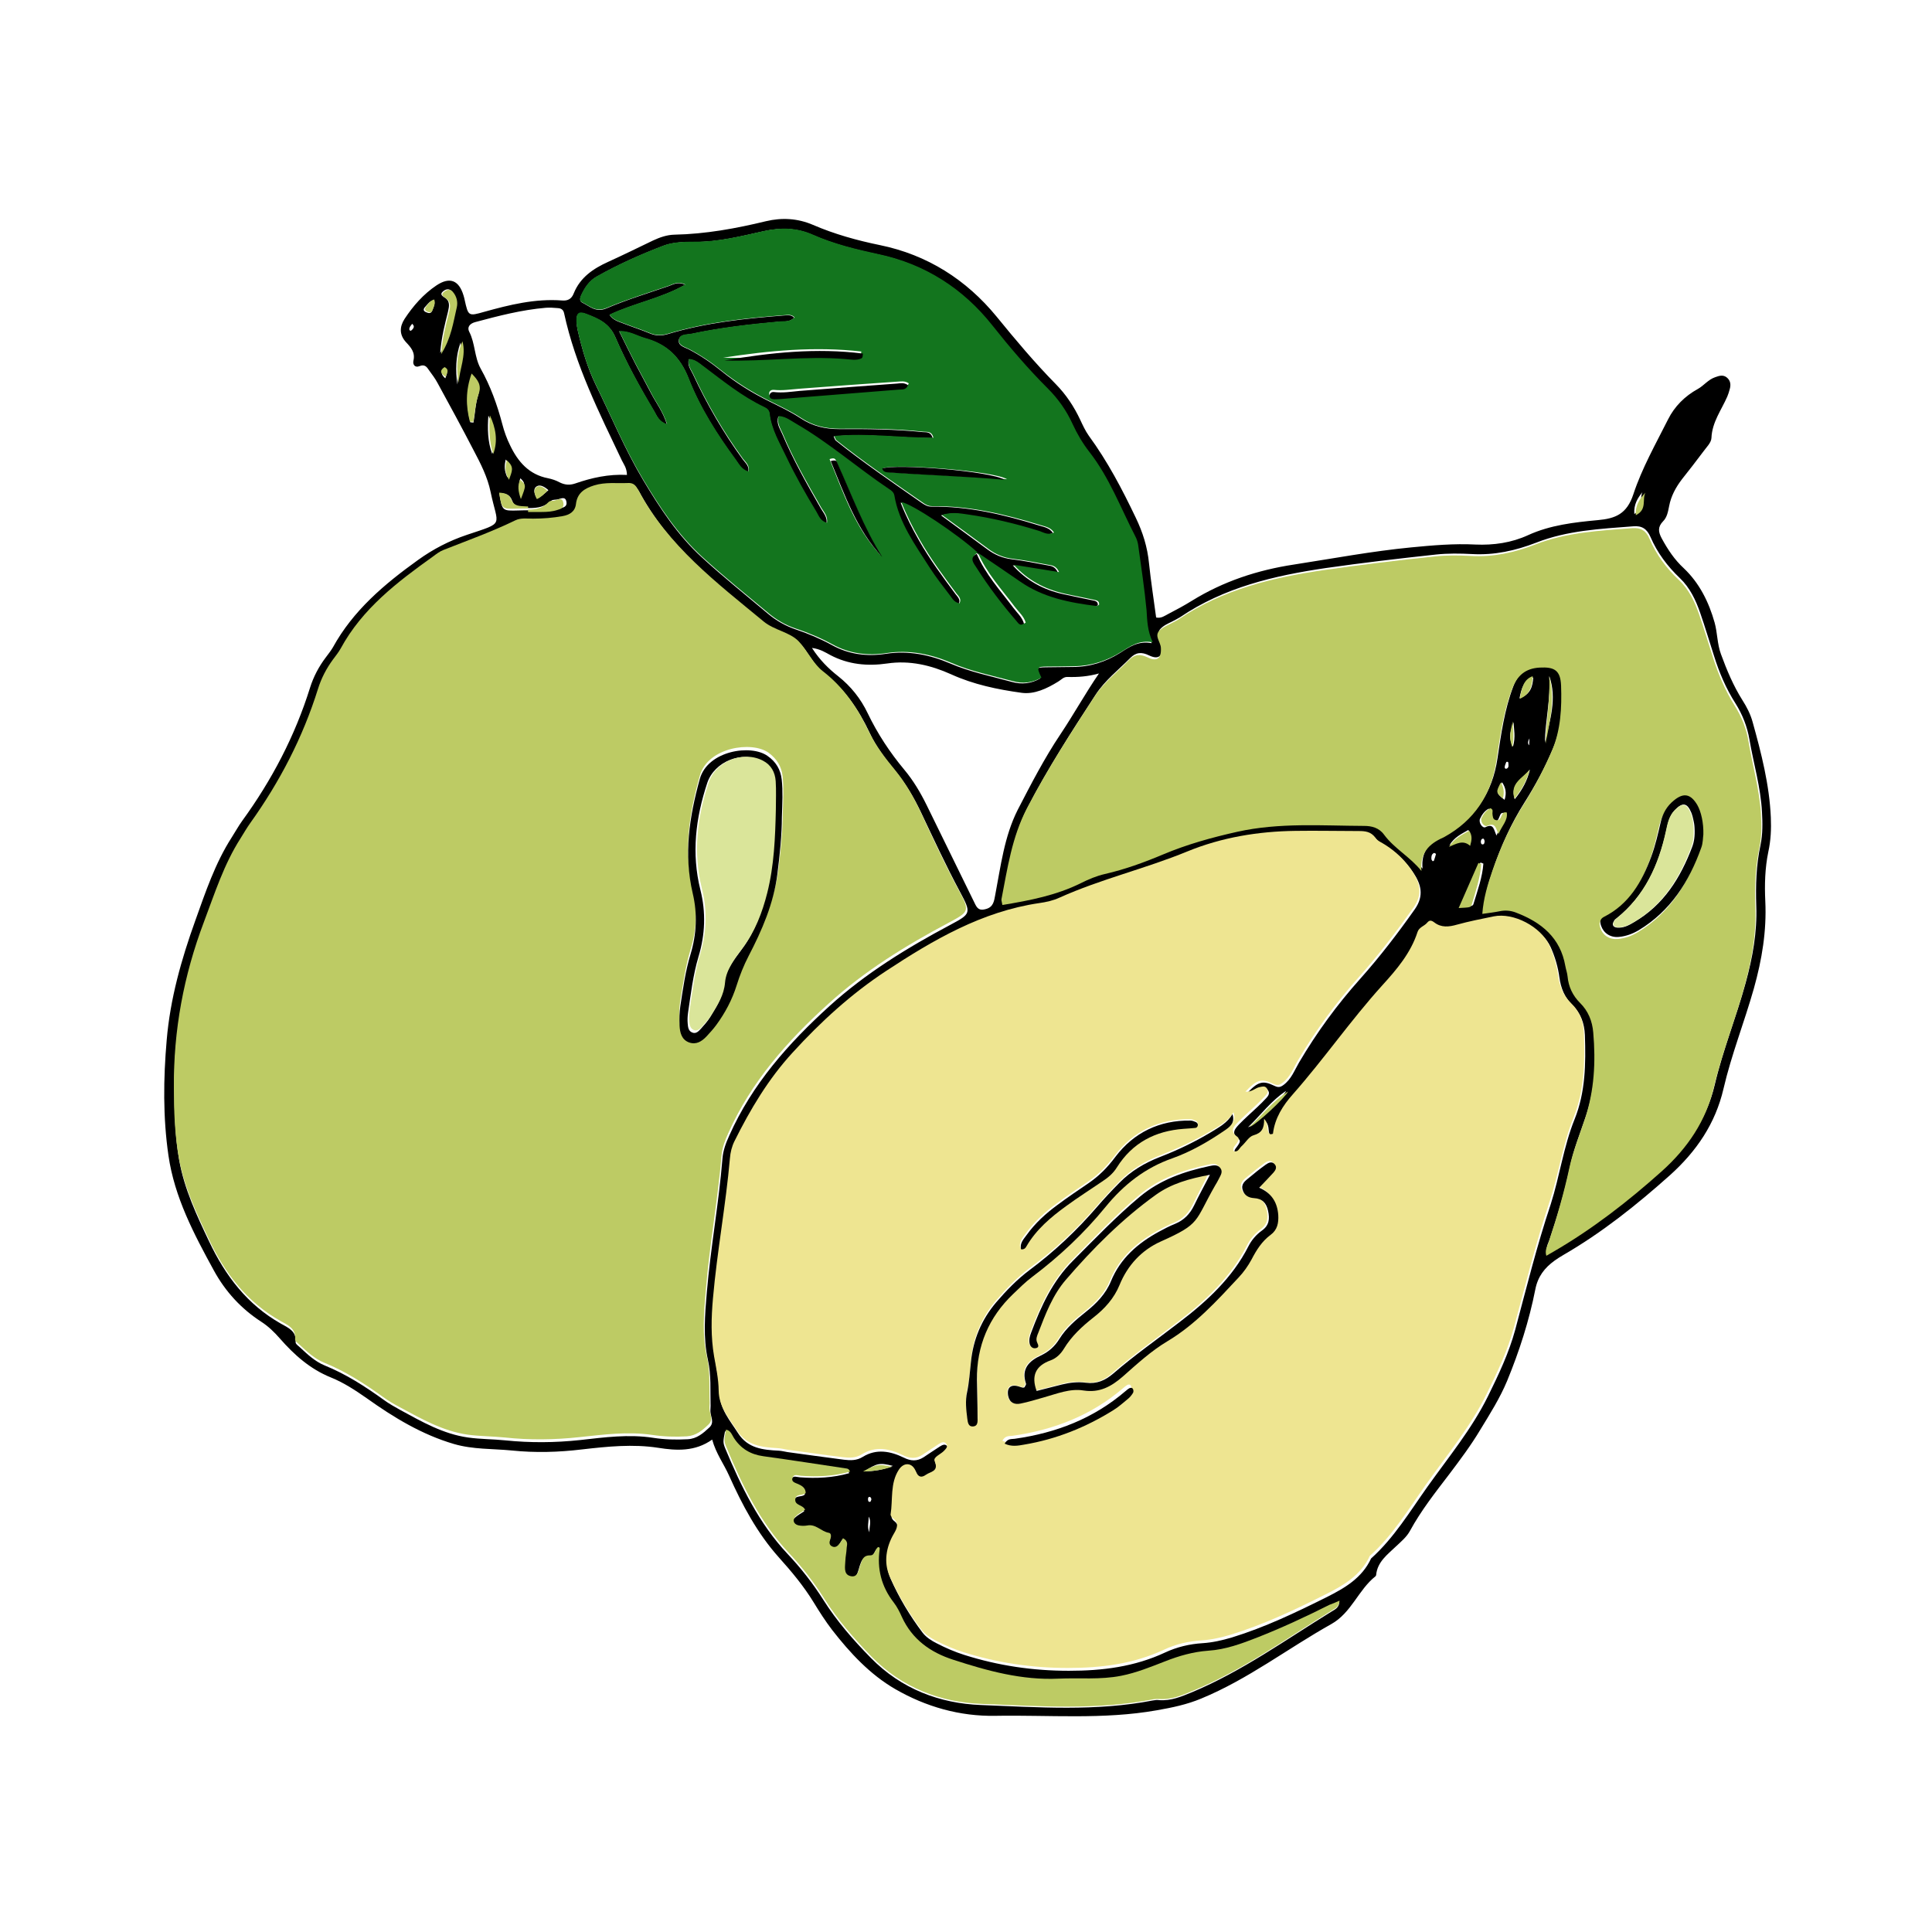 <svg width="600" height="600" viewBox="0 0 600 600" fill="none" xmlns="http://www.w3.org/2000/svg">
<path d="M549.949 253.869C550.097 257.464 549.949 261.01 549.162 264.556C548.129 269.58 547.982 274.751 548.228 279.873C548.67 289.131 547.195 297.996 544.686 306.959C541.735 317.4 537.701 327.545 535.242 338.134C532.733 348.919 526.88 357.538 518.616 364.974C508.237 374.233 497.514 382.802 485.512 389.746C484.578 390.288 483.643 390.879 482.758 391.519C479.708 393.736 477.593 396.395 476.806 400.433C474.887 410.185 471.838 419.64 468.05 428.85C465.788 434.267 462.689 439.143 459.688 444.068C456.835 448.845 453.441 453.376 450.096 457.808C445.768 463.472 441.341 469.086 437.898 475.39C436.865 477.311 435.143 478.739 433.569 480.216C430.913 482.777 427.765 484.993 427.371 489.13C427.371 489.278 427.273 489.426 427.175 489.524C421.813 493.76 419.747 500.852 413.402 504.397C399.875 511.982 387.529 521.536 373.067 527.495C368.591 529.367 364.066 530.302 359.294 531.139C342.619 534.094 325.846 532.568 309.122 532.863C298.055 533.06 287.528 530.056 277.986 524.54C270.165 520.009 263.967 513.311 258.409 506.17C256.343 503.462 254.474 500.556 252.703 497.65C249.604 492.578 245.866 488.096 241.881 483.664C235.192 476.178 230.519 467.412 226.436 458.301C224.813 454.656 222.354 451.406 221.173 447.072C215.861 450.864 210.056 450.519 204.449 449.633C196.48 448.402 188.61 449.239 180.789 450.125C173.46 451.012 166.229 451.209 158.999 450.47C152.998 449.879 146.898 450.175 140.996 448.451C131.06 445.545 122.304 440.226 113.942 434.267C110.351 431.756 106.761 429.392 102.727 427.766C96.382 425.206 91.365 420.773 86.938 415.701C85.167 413.681 83.347 411.908 81.133 410.48C74.886 406.442 70.017 401.123 66.426 394.573C60.228 383.246 54.178 371.82 52.309 358.818C50.587 346.9 50.735 334.982 51.768 323.014C52.85 310.21 56.293 298.045 60.622 285.98C63.819 277.065 66.82 268.053 71.984 260.025C73.066 258.351 74.05 256.529 75.231 254.904C84.429 242.247 91.61 228.556 96.283 213.584C97.365 210.137 99.038 206.984 101.202 204.128C101.94 203.143 102.727 202.158 103.367 201.075C109.663 189.6 119.353 181.425 129.781 173.939C134.503 170.541 139.422 167.98 144.98 166.108C156.982 162.07 154.621 163.695 152.358 152.762C151.424 148.182 149.259 143.946 147.095 139.859C143.455 132.816 139.668 125.872 135.88 118.928C135.142 117.549 134.208 116.318 133.273 115.037C132.584 114.003 131.945 113.018 130.273 113.708C128.846 114.299 128.108 113.166 128.403 111.984C128.994 109.423 127.616 107.896 126.092 106.271C124.026 104.005 124.026 101.543 125.649 99.031C128.305 94.993 131.502 91.349 135.536 88.64C139.668 85.882 142.521 87.015 143.947 91.743C144.095 92.186 144.193 92.629 144.291 93.072C145.423 98.194 145.472 98.243 150.292 96.865C158.261 94.648 166.229 92.678 174.591 93.319C176.411 93.466 177.543 92.777 178.182 91.102C180.199 86.128 184.232 83.42 188.905 81.302C193.578 79.184 198.153 76.919 202.776 74.703C204.892 73.718 207.105 72.93 209.466 72.88C219.107 72.683 228.551 70.96 237.897 68.694C242.865 67.512 247.735 67.808 252.457 69.827C259.196 72.733 266.131 74.653 273.313 76.131C287.971 79.135 300.121 86.867 309.516 98.342C315.418 105.582 321.37 112.673 327.912 119.322C331.109 122.572 333.569 126.315 335.487 130.403C336.274 132.077 337.061 133.801 338.143 135.328C343.948 143.257 348.473 151.875 352.703 160.74C354.917 165.32 356.343 169.9 356.835 174.924C357.425 180.587 358.311 186.202 359.048 191.767C360.672 192.111 361.705 191.225 362.787 190.683C365.246 189.403 367.755 188.073 370.116 186.596C379.904 180.538 390.529 177.041 401.892 175.318C413.992 173.446 426.043 171.181 438.242 169.999C444.882 169.359 451.523 168.768 458.213 169.112C463.869 169.359 469.378 168.571 474.543 166.207C481.43 163.055 488.857 162.217 496.235 161.528C501.744 161.035 505.237 159.607 507.253 153.501C509.91 145.424 514.189 137.889 518.026 130.255C520.043 126.217 523.24 123.015 527.273 120.799C529.142 119.765 530.47 117.894 532.635 117.155C533.865 116.712 535.045 116.318 536.176 117.155C537.455 118.14 537.603 119.47 537.16 120.947C536.963 121.686 536.717 122.474 536.422 123.163C534.602 127.349 531.7 131.092 531.503 136.017C531.454 137.495 529.88 138.972 528.896 140.351C526.781 143.207 524.568 146.015 522.354 148.822C520.436 151.334 518.96 154.042 518.37 157.145C518.026 158.869 517.731 160.642 516.501 161.873C514.779 163.646 514.976 165.172 516.058 167.192C517.927 170.639 520.043 173.84 522.945 176.5C527.814 181.129 530.716 187.039 532.487 193.343C533.373 196.495 533.274 199.942 534.455 203.143C536.275 208.117 538.292 212.944 541.144 217.475C542.473 219.543 543.653 221.858 544.292 224.222C546.998 233.924 549.506 243.724 549.949 253.869ZM546.752 262.389C547.441 259.04 547.391 255.593 547.195 252.146C546.801 244.512 544.588 237.174 543.309 229.688C542.62 225.65 541.144 221.907 538.98 218.459C536.029 213.83 533.914 208.856 532.29 203.636C530.864 199.203 529.536 194.722 528.011 190.338C526.634 186.349 524.814 182.508 521.715 179.553C517.829 175.859 514.681 171.673 512.566 166.748C511.484 164.286 509.959 163.202 507.204 163.449C497.022 164.237 486.742 164.729 477.101 168.521C470.608 171.033 464.066 172.461 457.13 172.067C453.441 171.87 449.654 171.821 445.965 172.215C434.553 173.446 423.19 174.776 411.828 176.401C395.694 178.765 380.15 182.409 366.427 191.717C366.033 191.964 365.59 192.161 365.197 192.407C363.574 193.343 361.655 193.934 360.426 195.263C358.852 196.889 360.819 198.711 360.918 200.533C361.114 203.783 359.835 204.965 356.835 203.537C354.523 202.404 352.802 202.552 350.982 204.374C347.342 208.068 343.161 211.269 340.258 215.751C332.88 227.078 325.551 238.405 319.304 250.422C314.68 259.287 313.254 268.989 311.434 278.543C311.336 278.937 311.582 279.429 311.729 280.316C320.337 278.888 328.552 277.361 336.127 273.52C338.488 272.338 340.947 271.303 343.505 270.712C349.752 269.284 355.704 267.117 361.557 264.655C369.034 261.503 376.707 259.336 384.626 257.612C397.711 254.707 410.893 255.741 424.027 255.79C426.289 255.79 428.65 256.332 430.175 258.499C433.372 262.882 438.291 265.393 441.784 269.777C441.243 264.261 444.145 261.355 448.473 259.434C448.621 259.385 448.768 259.287 448.867 259.237C458.213 254.066 463.476 246.137 465.05 235.549C466.181 228.014 467.214 220.479 469.919 213.288C471.444 209.201 473.953 206.935 478.478 206.689C483.053 206.443 484.971 207.526 485.119 212.254C485.365 219.1 485.02 226.044 482.315 232.397C479.855 238.257 476.855 243.872 473.412 249.289C469.329 255.741 466.181 262.685 463.722 269.924C462.295 274.061 461.065 278.346 460.672 283.074C462.787 282.778 464.46 282.581 466.132 282.237C467.854 281.892 469.526 282.04 471.149 282.68C478.97 285.684 484.873 290.461 486.447 299.277C486.643 300.36 487.037 301.394 487.135 302.478C487.431 305.728 488.709 308.388 491.021 310.702C493.53 313.214 494.809 316.366 495.104 319.863C495.891 328.924 495.448 337.838 492.546 346.555C490.825 351.727 488.759 356.75 487.627 362.118C486.004 369.899 483.741 377.484 481.233 384.969C480.839 386.151 479.954 387.383 480.544 389.106C481.429 388.564 482.118 388.22 482.758 387.826C494.907 380.783 505.876 372.263 516.353 362.906C524.42 355.666 530.077 347.294 532.536 336.853C535.045 326.117 539.226 315.873 542.128 305.236C544.293 297.356 545.719 289.525 545.424 281.35C545.227 275.046 545.375 268.693 546.752 262.389ZM507.549 159.607C510.598 157.884 509.123 154.929 510.057 152.86C508.582 154.682 507.352 156.652 507.549 159.607ZM489.005 347.59C492.399 339.168 492.497 330.303 492.202 321.439C492.054 317.893 490.972 314.741 488.365 312.18C485.906 309.816 484.725 306.861 484.282 303.512C483.84 300.262 482.905 297.11 481.577 294.155C478.921 288.343 470.411 283.911 464.263 285.142C460.475 285.93 456.638 286.62 452.9 287.703C450.342 288.442 447.981 288.688 445.817 287.014C444.833 286.275 444.292 286.275 443.554 287.161C442.718 288.245 441.144 288.491 440.603 290.018C438.488 296.568 434.061 301.69 429.634 306.615C419.845 317.449 411.533 329.515 401.892 340.448C398.793 343.945 396.284 347.836 395.694 352.711C395.694 352.81 395.153 352.859 394.907 352.908C393.333 352.022 394.71 350.003 392.939 348.082C393.038 351.234 392.054 352.564 389.693 353.204C388.266 353.598 387.234 355.469 385.955 356.602C385.217 357.242 384.872 358.621 383.446 358.129C383.102 356.996 384.036 356.454 384.479 355.666C384.872 355.026 385.463 354.287 384.577 353.647C382.167 351.874 383.643 350.446 384.922 349.067C386.643 347.294 388.512 345.669 390.332 343.945C391.316 343.009 392.349 342.025 393.284 340.99C393.923 340.301 394.464 339.464 393.726 338.528C393.136 337.838 392.349 338.134 391.562 338.232C390.185 338.479 389.25 339.808 387.135 339.661C390.628 335.918 392.103 335.425 395.743 337.198C396.973 337.789 397.563 337.691 398.596 336.952C401.055 335.13 401.99 332.421 403.466 329.909C408.926 320.651 415.222 312.032 422.403 304.004C428.503 297.159 434.061 289.919 439.373 282.384C442.374 278.1 441.292 274.554 438.881 270.959C436.717 267.708 433.913 264.999 430.569 262.882C429.536 262.242 428.208 261.749 427.568 260.764C426.191 258.745 424.322 258.597 422.256 258.597C415.763 258.548 409.221 258.449 402.679 258.548C391.119 258.696 379.757 260.567 369.083 264.95C355.999 270.318 342.226 273.52 329.339 279.331C327.371 280.217 325.207 280.71 323.092 281.005C305.236 283.616 290.086 292.48 275.477 302.133C264.705 309.225 255.211 317.893 246.456 327.496C238.881 335.77 233.323 345.127 228.404 355.026C227.568 356.701 227.125 358.572 226.977 360.394C225.698 374.923 222.993 389.303 221.714 403.881C221.173 409.988 221.025 415.947 222.058 421.955C222.649 425.501 223.436 429.047 223.485 432.593C223.583 437.715 226.731 441.162 229.191 445.053C232.24 449.83 236.913 450.273 241.832 450.519C242.767 450.569 243.652 450.815 244.587 450.963C250.44 451.751 256.244 452.588 262.098 453.326C264.065 453.573 266.082 453.622 267.951 452.44C272.181 449.83 276.559 450.667 280.691 452.686C282.855 453.77 284.774 453.868 286.791 452.588C288.463 451.504 290.135 450.322 291.857 449.239C292.693 448.697 293.628 448.254 294.267 449.288C294.759 450.027 294.07 450.716 293.529 451.307C292.496 452.391 290.037 453.277 290.578 454.558C292.004 457.808 289.201 457.808 287.873 458.793C286.643 459.68 285.512 459.729 284.725 457.71C283.642 454.952 281.036 454.804 279.461 457.217C276.707 461.453 277.641 466.476 276.904 471.105C276.854 471.45 277.248 471.992 277.592 472.287C279.658 473.814 278.92 475.439 277.887 477.163C275.477 481.3 274.739 486.077 276.559 490.214C279.166 496.124 282.56 501.787 286.495 507.008C287.627 508.485 289.25 509.519 290.922 510.357C293.677 511.785 296.53 513.016 299.481 513.952C310.057 517.301 320.78 518.877 331.946 518.877C342.374 518.877 352.31 517.645 361.803 513.213C365.492 511.489 369.427 510.554 373.461 510.307C376.56 510.11 379.56 509.421 382.561 508.534C392.841 505.382 402.482 500.753 412.074 495.976C417.632 493.169 422.994 490.066 425.797 484.008C432.93 477.606 437.799 469.48 443.259 461.797C449.801 452.588 457.032 443.871 462.098 433.627C465.394 426.929 468.591 420.231 470.559 412.992C474.051 399.941 477.298 386.841 481.577 374.036C484.381 365.27 485.561 356.11 489.005 347.59ZM479.757 230.673C481.282 223.828 483.643 217.031 481.134 209.939C481.626 216.933 479.905 223.729 479.757 230.673ZM471.887 216.884C475.379 215.603 475.97 213.19 476.166 210.383C473.166 211.318 472.526 213.732 471.887 216.884ZM474.887 231.461C474.937 230.87 474.937 230.279 474.986 229.294C474.543 230.23 474.346 230.87 474.887 231.461ZM470.411 248.206C472.772 245.3 474.346 242.345 475.133 238.996C473.166 241.705 468.837 243.182 470.411 248.206ZM469.87 231.904C470.756 228.752 470.116 226.487 470.067 224.271C469.526 226.389 468.099 228.506 469.87 231.904ZM468.099 238.602C468.641 238.208 468.444 237.568 468.444 237.026C468.444 236.632 468.247 236.484 467.804 236.632C467.657 237.075 467.362 237.568 467.312 238.11C467.214 238.701 467.657 238.898 468.099 238.602ZM467.263 248.403C467.952 246.187 467.558 244.512 466.476 242.936C464.558 246.236 464.558 246.236 467.263 248.403ZM464.755 259.484C465.788 256.824 467.657 255.051 467.263 252.49C466.083 252.244 465.984 252.934 465.738 253.475C465.345 254.313 465.148 255.396 463.869 255.002C463.033 254.707 463.033 253.82 462.935 253.081C462.836 252.441 463.328 251.555 462.295 251.161C461.016 251.85 460.229 253.032 459.639 254.263C459.098 255.445 460.426 257.366 461.361 256.873C463.918 255.593 463.918 257.76 464.755 259.484ZM460.475 262.242C461.016 262.192 461.016 261.651 461.065 261.207C460.967 260.961 460.869 260.469 460.721 260.469C460.18 260.37 459.934 260.813 459.885 261.306C459.885 261.7 459.934 262.242 460.475 262.242ZM460.672 268.201C460.377 268.102 460.082 267.954 459.787 267.856C457.77 272.288 455.704 276.77 453.49 281.596C457.18 281.399 457.425 281.498 457.671 280.513C458.901 276.425 460.377 272.436 460.672 268.201ZM456.294 262.192C456.786 260.518 456.983 259.188 455.999 257.76C453.835 258.991 451.621 260.025 450.146 262.488C452.212 261.651 454.179 260.321 456.294 262.192ZM445.325 267.265C445.571 266.576 445.768 265.886 445.965 265.196C445.965 265.147 445.473 264.852 445.325 264.901C444.538 265.295 444.489 266.034 444.538 266.773C444.538 267.019 444.784 267.265 444.932 267.462C445.079 267.413 445.276 267.363 445.325 267.265ZM413.648 500.408C414.582 499.817 415.861 499.325 415.96 497.404C414.779 497.946 413.844 498.34 412.91 498.783C405.581 502.477 398.104 505.924 390.431 508.928C385.512 510.849 380.495 512.671 375.232 513.016C370.509 513.311 366.082 514.592 361.754 516.316C357.278 518.089 352.851 519.861 348.079 520.797C341.587 522.078 335.094 521.388 328.601 521.684C317.238 522.225 306.466 519.271 295.841 515.823C288.807 513.558 283.052 509.519 279.855 502.526C279.166 500.999 278.379 499.423 277.346 498.094C273.51 493.169 272.083 487.653 272.968 481.497C273.018 481.103 272.87 480.906 272.427 480.906C271.493 481.645 271.444 483.516 270.017 483.467C267.902 483.418 267.558 484.747 267.017 486.225C266.426 487.899 266.279 490.559 263.77 489.869C261.557 489.278 262.196 486.816 262.295 484.993C262.344 483.762 262.639 482.531 262.688 481.3C262.688 480.364 263.426 479.182 261.557 478.148C261.212 478.69 260.819 479.428 260.327 480.019C259.835 480.61 259.147 481.103 258.31 480.758C257.179 480.315 257.228 479.33 257.622 478.443C257.966 477.606 257.917 476.621 257.13 476.473C254.769 476.079 253.146 473.666 250.44 474.208C249.555 474.405 248.571 474.356 247.686 474.159C246.161 473.814 245.718 472.435 246.8 471.401C247.686 470.564 248.768 470.022 249.752 469.332C249.112 467.756 246.554 468.052 246.702 466.131C246.8 464.21 249.063 465.097 249.948 464.112C249.899 462.585 248.866 461.994 247.686 461.403C246.8 460.96 245.325 460.763 245.915 459.236C246.357 458.153 247.489 458.744 248.423 458.793C253.588 459.187 258.704 458.941 263.721 457.513C263.426 456.626 262.983 456.577 262.541 456.528C253.933 455.247 245.374 453.917 236.766 452.736C232.831 452.194 229.781 450.421 227.617 447.072C226.977 446.087 226.633 444.757 225.157 444.511C224.567 447.614 224.469 447.958 225.256 449.879C230.174 461.65 235.733 473.174 244.587 482.58C248.768 487.013 252.457 491.741 255.703 496.862C259.884 503.462 264.902 509.224 270.411 514.838C279.953 524.589 291.906 529.022 304.695 529.514C322.452 530.204 340.357 531.533 358.065 528.086C358.655 527.988 359.294 527.889 359.934 527.988C363.623 528.283 366.869 526.904 370.214 525.525C385.758 519.024 399.383 509.175 413.648 500.408ZM387.578 350.101C389.545 349.51 398.645 340.596 399.432 338.774C394.809 341.778 391.513 346.309 387.578 350.101ZM347.784 202.798C350.785 200.878 353.49 198.957 357.671 199.745C355.999 196.199 355.95 192.949 355.654 189.698C355.015 182.902 353.982 176.155 353.047 169.359C352.949 168.472 352.605 167.536 352.162 166.699C347.637 157.884 344.144 148.477 337.996 140.548C335.881 137.839 334.159 134.884 332.733 131.782C330.863 127.645 328.256 123.951 325.059 120.75C318.911 114.594 313.303 107.995 307.892 101.149C298.891 89.723 287.036 82.09 272.723 79.036C265.738 77.559 258.851 75.835 252.26 72.93C247.391 70.763 242.422 70.664 237.258 71.797C230.175 73.373 223.091 75.195 215.713 75.146C212.467 75.146 209.023 75.195 206.072 76.328C198.989 79.036 192.004 82.139 185.413 85.882C183.003 87.212 181.576 89.428 180.445 91.89C180.101 92.678 180.002 93.565 180.789 93.959C183.15 95.091 185.069 97.209 188.413 95.732C194.66 93.072 201.252 91.053 207.695 88.837C209.122 88.344 210.45 87.359 212.811 88.443C205.187 92.777 196.923 94.156 189.299 97.8C190.529 99.524 192.103 99.869 193.48 100.41C196.234 101.494 199.038 102.38 201.744 103.513C203.711 104.35 205.433 104.35 207.548 103.71C219.353 100.164 231.552 98.884 243.8 97.948C244.784 97.899 245.816 97.751 246.653 98.687C245.128 100.164 243.455 99.77 241.98 99.918C232.88 100.755 223.78 101.789 214.779 103.71C213.352 104.006 211.237 103.759 210.843 105.483C210.45 107.354 212.516 107.798 213.893 108.487C217.484 110.359 220.829 112.624 223.977 115.185C228.601 118.928 233.569 122.031 238.881 124.641C242.226 126.315 245.62 127.891 248.719 129.96C252.408 132.373 256.244 133.259 260.573 133.259C269.279 133.21 277.986 133.308 286.594 134.195C287.627 134.293 289.053 133.949 289.643 136.066C279.265 136.066 269.181 134.54 258.901 135.525C259.245 136.263 259.294 136.608 259.54 136.805C268.148 143.7 277.297 149.905 286.299 156.209C287.184 156.8 288.069 157.342 289.25 157.342C300.711 157.194 311.729 159.804 322.551 163.153C324.075 163.646 325.895 163.843 326.978 165.517C325.158 166.502 323.731 165.468 322.354 165.025C315.074 162.759 307.696 161.036 300.17 159.903C297.809 159.558 295.399 159.164 292.25 160.05C297.415 163.843 302.039 167.192 306.614 170.59C308.925 172.313 311.385 173.348 314.238 173.692C317.927 174.136 321.567 174.874 325.256 175.564C326.338 175.761 327.666 175.81 328.552 177.829C323.485 176.992 319.009 176.303 314.533 175.564C318.861 180.39 324.075 183.148 330.027 184.478C333.077 185.167 336.127 185.758 339.127 186.399C339.963 186.596 341.046 186.645 340.947 187.975C340.652 188.122 340.357 188.368 340.111 188.368C331.749 187.334 323.584 185.758 316.451 180.735C312.123 177.731 307.745 174.776 303.416 171.821H303.367C296.973 166.01 282.954 156.652 279.707 156.111C281.331 160.297 283.298 164.138 285.462 167.93C288.758 173.742 292.742 179.11 296.727 184.478C297.366 185.364 298.448 186.202 297.71 187.581C296.087 187.285 295.497 186.103 294.759 185.118C292.644 182.262 290.381 179.454 288.463 176.45C283.987 169.408 278.97 162.611 277.543 154.042C277.395 153.008 276.559 152.515 275.772 151.974C266.082 145.473 257.327 137.692 247.243 131.831C245.521 130.846 243.996 129.467 241.734 129.369C240.996 131.486 242.226 133.111 242.914 134.737C246.308 142.764 250.588 150.349 254.916 157.884C255.703 159.263 256.982 160.543 256.687 162.562C254.67 162.02 254.178 160.395 253.441 159.164C250.096 153.55 246.849 147.886 244.046 141.976C242.029 137.642 239.471 133.456 238.93 128.581C238.832 127.448 238.094 126.955 237.258 126.561C230.322 123.262 224.419 118.435 218.369 113.855C217.09 112.87 215.811 111.688 213.893 111.639C213.45 113.56 214.533 114.791 215.172 116.17C219.501 125.478 224.616 134.343 230.666 142.666C231.453 143.749 232.831 144.783 232.339 146.606C230.224 145.965 229.486 144.291 228.502 142.961C222.698 135.032 217.385 126.709 213.844 117.598C211.237 110.851 207.007 106.911 200.268 105.089C197.809 104.4 195.595 102.873 192.299 102.922C194.119 106.616 195.693 109.817 197.317 112.969C198.891 116.022 200.563 118.977 202.137 122.031C203.711 125.084 205.925 127.842 207.154 131.93C204.498 130.945 204.006 129.221 203.17 127.793C198.694 120.307 194.513 112.673 191.07 104.695C189.2 100.361 185.757 98.982 182.068 97.554C179.806 96.668 178.969 97.406 179.068 99.967C179.117 100.903 179.264 101.839 179.461 102.725C180.789 108.487 182.413 114.151 185.02 119.519C189.889 129.418 194.07 139.563 199.727 149.068C204.941 157.785 210.401 166.157 217.927 173.052C224.567 179.159 231.601 184.773 238.487 190.585C240.996 192.702 243.849 194.328 246.948 195.411C250.932 196.741 254.769 198.366 258.458 200.385C263.721 203.291 269.378 203.931 275.133 203.045C282.167 201.961 288.906 203.389 295.103 206.049C301.301 208.708 307.794 209.989 314.189 211.762C317.386 212.648 320.288 212.303 323.092 210.678C321.567 207.428 321.665 207.28 324.813 207.231C327.617 207.182 330.421 207.182 333.175 207.132C338.537 207.132 343.456 205.507 347.784 202.798ZM329.339 228.014C333.421 221.907 337.012 215.406 341.291 209.152C337.947 210.087 334.749 210.333 331.503 210.235C330.273 210.186 329.585 211.121 328.65 211.663C325.158 213.83 321.223 215.702 317.287 215.16C309.811 214.126 302.383 212.599 295.349 209.398C289.102 206.591 282.511 205.015 275.526 206.049C269.427 206.935 263.475 206.394 257.868 203.439C256.294 202.601 254.769 201.567 252.162 201.222C254.572 204.965 257.277 207.625 260.278 209.989C264.262 213.141 267.312 216.982 269.476 221.513C272.526 227.866 276.362 233.677 280.839 239.045C283.642 242.394 285.856 246.137 287.774 250.028C292.792 260.37 297.907 270.614 302.924 280.956C303.761 282.63 304.744 282.729 306.269 282.286C308.532 281.646 308.729 279.774 309.073 277.952C310.795 268.989 311.877 259.779 316.058 251.505C320.19 243.527 324.321 235.499 329.339 228.014ZM295.054 287.26C301.596 283.763 301.695 283.615 298.104 276.918C293.775 268.841 289.939 260.518 286.003 252.244C283.839 247.713 281.38 243.478 278.183 239.587C275.133 235.844 272.132 232.003 270.116 227.669C266.672 220.38 262.344 213.978 255.851 209.004C252.654 206.541 251.03 202.454 248.325 199.696C245.571 196.839 240.799 196.298 237.504 193.589C222.895 181.523 207.745 169.999 198.546 152.762C198.399 152.466 198.202 152.22 198.054 151.974C197.464 150.94 196.579 150.447 195.398 150.496C191.857 150.644 188.266 150.152 184.774 151.235C181.724 152.171 179.51 153.599 179.117 157.046C178.822 159.41 177.198 160.395 174.985 160.789C171.935 161.331 168.836 161.626 165.738 161.577C163.868 161.577 161.95 161.233 160.228 162.119C152.998 165.665 145.374 168.374 137.897 171.329C136.766 171.772 135.782 172.609 134.749 173.298C123.583 181.277 112.712 189.551 105.973 201.961C105.334 203.192 104.399 204.276 103.563 205.409C101.497 208.167 99.923 211.22 98.94 214.47C94.218 229.59 87.036 243.429 77.838 256.283C76.755 257.809 75.87 259.434 74.837 261.01C69.623 269.038 66.819 278.1 63.475 286.964C57.178 303.611 53.981 320.7 54.129 338.479C54.178 345.767 54.375 353.056 55.654 360.296C57.228 369.259 61.064 377.385 64.95 385.56C70.017 396.247 76.805 405.161 87.233 411.071C89.397 412.302 92.152 413.337 91.807 416.833C91.758 417.375 92.693 418.015 93.283 418.557C95.546 420.675 97.907 422.842 100.76 424.023C107.449 426.732 113.401 430.574 119.205 434.76C120.828 435.942 122.599 436.927 124.37 437.912C131.06 441.556 137.651 445.348 145.374 446.432C149.21 446.973 153.096 446.924 156.933 447.318C164.655 448.106 172.329 448.057 180.15 447.22C187.676 446.382 195.251 445.348 202.875 446.53C206.416 447.072 209.958 447.17 213.549 446.973C216.451 446.826 218.369 445.102 220.337 443.28C221.911 441.753 220.73 440.079 220.632 438.453C220.583 437.862 220.681 437.222 220.681 436.582C220.534 431.805 220.927 427.028 219.845 422.3C218.32 415.405 218.91 408.412 219.501 401.418C220.681 387.481 223.239 373.691 224.37 359.754C224.567 357.242 225.452 354.928 226.485 352.662C233.568 336.706 244.882 323.999 257.622 312.426C268.886 302.232 281.724 294.352 295.054 287.26ZM277.297 455.247C273.165 454.213 272.378 454.361 268.394 456.971C271.395 456.872 274.149 456.528 277.297 455.247ZM270.263 466.377C270.46 466.328 270.509 465.885 270.608 465.688C270.608 465.146 270.312 464.801 269.82 464.9C269.673 464.949 269.525 465.392 269.575 465.639C269.575 466.033 269.673 466.574 270.263 466.377ZM270.017 475.882C269.87 474.257 270.755 472.632 269.771 471.007C269.82 472.632 269.181 474.257 270.017 475.882ZM194.71 147.492C194.66 145.276 193.677 144.143 193.086 142.912C186.052 128.088 178.674 113.461 175.182 97.258C174.936 96.126 174.198 95.732 173.214 95.683C171.985 95.584 170.706 95.486 169.476 95.584C161.999 96.224 154.818 98.096 147.636 100.016C145.915 100.46 144.98 101.592 145.718 103.021C147.587 106.616 147.292 110.851 149.259 114.446C152.309 119.864 154.424 125.724 155.998 131.732C156.589 133.998 157.376 136.214 158.408 138.283C160.819 143.355 164.262 147.394 170.214 148.526C171.394 148.773 172.624 149.167 173.706 149.758C175.329 150.595 176.903 150.743 178.625 150.152C183.741 148.379 189.004 147.197 194.71 147.492ZM173.952 157.884C175.034 157.588 176.166 157.342 175.92 155.864C175.624 154.19 174.493 154.732 173.411 155.027C172.673 155.273 171.64 155.076 171.197 155.52C169.181 157.391 167.016 157.785 164.508 157.785C164.114 157.785 163.721 157.785 163.278 157.736C161.065 157.637 159.737 157.391 158.999 155.372C158.359 153.648 157.031 153.205 155.064 153.156C155.949 158.721 155.949 158.672 161.065 158.524C162.245 158.475 163.377 158.475 164.557 158.475C166.033 158.475 167.508 158.475 168.984 158.475C170.656 158.475 172.329 158.376 173.952 157.884ZM166.721 154.781C168.049 154.288 169.033 153.353 170.312 152.22C169.23 151.235 167.803 150.398 166.771 150.989C165.442 151.728 165.885 153.303 166.721 154.781ZM161.802 154.141C163.131 150.053 163.131 150.053 161.606 148.526C161.015 150.201 161.163 151.826 161.802 154.141ZM157.572 148.28C158.31 145.965 159.097 144.636 157.031 142.715C156.638 144.685 156.539 146.064 157.572 148.28ZM152.85 140.942C154.67 136.756 153.736 132.865 151.67 129.073C151.375 133.062 151.424 137.101 152.85 140.942ZM148.522 122.671C149.358 120.011 148.374 118.485 146.554 116.416C144.882 121.637 144.931 126.364 146.062 131.142C146.406 131.191 146.751 131.191 147.046 131.24C147.538 128.384 147.636 125.429 148.522 122.671ZM142.029 119.42C142.275 115.086 144.045 110.851 143.012 106.419C141.488 110.654 141.438 115.037 142.029 119.42ZM141.537 95.239C141.93 93.565 141.488 91.841 140.307 90.462C139.422 89.428 138.29 89.822 137.454 90.61C136.569 91.447 137.405 91.939 137.995 92.334C139.864 93.466 139.52 95.091 139.127 96.815C138.192 100.657 137.11 104.498 136.716 109.62C139.914 104.597 140.455 99.819 141.537 95.239ZM138.29 117.5C138.782 116.17 139.323 115.136 138.044 114.249C136.962 115.234 136.766 116.17 138.29 117.5ZM134.208 96.52C134.552 95.535 135.241 94.599 134.798 93.171C133.421 93.466 132.83 94.451 132.142 95.19C131.552 95.781 131.207 96.52 132.339 96.963C133.027 97.258 133.814 97.505 134.208 96.52ZM128.354 101.937C128.6 101.543 128.6 101.1 128.01 100.558C127.764 100.903 127.469 101.198 127.272 101.592C127.075 101.986 126.977 102.528 127.469 102.725C127.666 102.774 128.157 102.282 128.354 101.937Z" fill="black"/>
<path d="M546.872 252.797C547.069 256.249 547.118 259.701 546.429 263.055C545.1 269.367 544.903 275.729 545.149 282.092C545.445 290.278 544.017 298.071 541.851 306.011C538.947 316.664 534.764 326.922 532.253 337.673C529.792 348.129 524.132 356.513 516.06 363.763C505.576 373.133 494.6 381.665 482.442 388.718C481.803 389.112 481.113 389.458 480.228 390C479.686 388.274 480.523 387.041 480.917 385.857C483.427 378.312 485.642 370.717 487.315 362.974C488.447 357.647 490.515 352.567 492.237 347.389C495.141 338.66 495.584 329.733 494.797 320.659C494.501 317.108 493.222 313.951 490.711 311.485C488.398 309.167 487.118 306.455 486.823 303.249C486.725 302.164 486.331 301.128 486.134 300.043C484.608 291.215 478.702 286.432 470.826 283.423C469.202 282.782 467.529 282.634 465.806 282.979C464.132 283.325 462.459 283.522 460.343 283.818C460.687 279.083 461.967 274.792 463.394 270.65C465.855 263.449 469.005 256.446 473.091 249.985C476.487 244.56 479.489 238.938 481.999 233.069C484.707 226.707 485.051 219.753 484.805 212.898C484.608 208.164 482.738 207.078 478.16 207.325C473.681 207.572 471.171 209.84 469.596 213.934C466.889 221.134 465.855 228.68 464.723 236.226C463.148 246.78 457.882 254.769 448.53 259.948C448.382 259.997 448.283 260.096 448.136 260.145C443.804 262.068 440.9 264.929 441.442 270.502C437.947 266.112 433.025 263.548 429.826 259.208C428.251 257.038 425.937 256.495 423.673 256.495C410.531 256.446 397.34 255.41 384.248 258.32C376.323 260.096 368.645 262.216 361.163 265.373C355.306 267.839 349.35 270.009 343.099 271.439C340.54 272.031 338.079 273.066 335.716 274.25C328.087 278.047 319.917 279.626 311.303 281.056C311.155 280.168 310.958 279.675 311.008 279.28C312.878 269.663 314.256 259.997 318.883 251.12C325.134 239.086 332.468 227.743 339.851 216.4C342.755 211.961 346.939 208.755 350.581 205.007C352.353 203.182 354.076 203.034 356.438 204.169C359.391 205.599 360.72 204.415 360.523 201.16C360.425 199.385 358.456 197.511 360.031 195.883C361.262 194.601 363.181 193.96 364.806 193.023C365.199 192.776 365.642 192.628 366.036 192.332C379.769 183.011 395.322 179.312 411.467 176.994C422.837 175.367 434.206 173.986 445.626 172.802C449.317 172.408 453.107 172.457 456.799 172.654C463.739 173.049 470.285 171.619 476.782 169.103C486.429 165.306 496.716 164.813 506.905 164.024C509.661 163.826 511.236 164.862 512.27 167.328C514.387 172.26 517.487 176.452 521.425 180.151C524.526 183.06 526.347 186.907 527.725 190.951C529.251 195.39 530.58 199.829 532.007 204.267C533.681 209.495 535.797 214.476 538.701 219.112C540.867 222.564 542.393 226.313 543.033 230.357C544.263 237.754 546.429 245.103 546.872 252.797ZM528.513 260.046C528.611 256.446 527.873 252.994 526.642 250.922C524.674 247.519 522.508 247.076 519.456 249.492C517.34 251.218 516.06 253.438 515.371 256.101C514.485 259.75 513.697 263.4 512.418 266.902C509.612 274.645 505.625 281.549 497.848 285.445C496.569 286.086 496.618 287.073 497.012 288.207C497.799 290.525 499.866 291.857 502.475 291.61C504.641 291.413 506.708 290.673 508.579 289.539C518.423 283.67 524.083 274.595 527.824 264.09C528.414 262.66 528.365 261.033 528.513 260.046Z" fill="#BDCB64"/>
<path d="M527.104 249.976C528.296 252.063 529.091 255.542 528.992 259.169C528.843 260.163 528.892 261.803 528.346 263.244C524.57 273.828 518.808 282.922 508.922 288.884C506.985 290.027 504.948 290.773 502.762 290.971C500.129 291.22 498.043 289.829 497.248 287.543C496.851 286.4 496.801 285.456 498.093 284.76C505.892 280.834 509.916 273.878 512.797 266.076C514.089 262.548 514.933 258.871 515.778 255.194C516.423 252.511 517.715 250.275 519.901 248.535C522.881 246.101 525.067 246.548 527.104 249.976ZM525.514 263.045C526.11 261.455 526.408 259.716 526.259 257.082C526.259 257.033 526.21 256.039 526.011 255.144C525.812 254.2 525.614 253.306 525.266 252.411C523.974 249.281 522.534 249.082 520.149 251.566C518.41 253.405 517.963 255.691 517.467 257.977C515.132 268.66 510.81 278.201 502.017 285.207C501.769 285.406 501.471 285.605 501.322 285.853C501.123 286.251 500.825 286.698 500.874 287.096C500.974 287.791 501.62 288.04 502.265 288.089C504.252 288.238 505.892 287.344 507.531 286.35C516.721 280.984 521.888 272.586 525.514 263.045Z" fill="black"/>
<path d="M525.979 257.124C526.077 259.742 525.832 261.421 525.244 263.051C521.67 272.534 516.528 280.93 507.567 286.264C505.951 287.202 504.335 288.091 502.377 287.992C501.74 287.943 501.103 287.696 501.005 287.005C500.956 286.61 501.25 286.165 501.446 285.77C501.593 285.523 501.887 285.325 502.132 285.128C510.75 278.164 515.059 268.681 517.361 258.062C517.85 255.79 518.291 253.469 520.005 251.691C522.355 249.222 523.824 249.419 525.049 252.531C525.391 253.42 525.636 254.309 525.783 255.247C525.881 256.087 525.93 257.075 525.979 257.124Z" fill="#DAE59A"/>
<path d="M511 153C509.891 155.146 511.642 158.212 508.025 160C507.791 156.934 509.25 154.891 511 153Z" fill="#BDCB64"/>
<path d="M491.893 320.886C492.188 329.788 492.09 338.591 488.697 347.001C485.255 355.558 484.075 364.705 481.174 373.361C476.897 386.197 473.701 399.279 470.161 412.263C468.194 419.492 464.998 426.181 461.704 432.869C456.64 443.148 449.412 451.803 442.873 461C437.415 468.672 432.547 476.836 425.418 483.18C422.615 489.23 417.305 492.328 411.7 495.131C402.112 499.951 392.475 504.525 382.199 507.672C379.249 508.557 376.25 509.246 373.103 509.443C369.072 509.688 365.089 510.623 361.451 512.344C351.961 516.77 342.029 518 331.606 518C320.445 518 309.726 516.426 299.155 513.082C296.205 512.148 293.353 510.918 290.6 509.492C288.928 508.607 287.305 507.623 286.174 506.148C282.241 500.934 278.848 495.279 276.243 489.377C274.423 485.246 275.161 480.476 277.57 476.344C278.603 474.623 279.34 473 277.275 471.476C276.931 471.23 276.537 470.689 276.587 470.295C277.324 465.672 276.39 460.656 279.143 456.426C280.717 454.017 283.323 454.164 284.404 456.918C285.191 458.935 286.322 458.885 287.551 458C288.879 457.017 291.681 457.017 290.255 453.771C289.715 452.492 292.173 451.656 293.205 450.525C293.746 449.935 294.435 449.295 293.943 448.508C293.304 447.476 292.32 447.967 291.534 448.459C289.862 449.541 288.19 450.672 286.469 451.803C284.454 453.131 282.536 452.984 280.373 451.902C276.242 449.885 271.916 449 267.638 451.656C265.77 452.836 263.754 452.787 261.787 452.541C255.936 451.853 250.134 450.967 244.283 450.181C243.349 450.033 242.464 449.787 241.53 449.738C236.662 449.443 231.942 449 228.894 444.279C226.386 440.394 223.24 436.951 223.19 431.836C223.141 428.295 222.404 424.754 221.764 421.213C220.732 415.214 220.879 409.214 221.42 403.164C222.699 388.607 225.403 374.296 226.681 359.738C226.829 357.869 227.271 356.05 228.107 354.378C233.024 344.493 238.58 335.148 246.152 326.886C254.904 317.296 264.393 308.64 275.161 301.558C289.813 291.919 304.957 283.067 322.755 280.46C324.87 280.165 327.082 279.673 329 278.788C341.882 272.985 355.698 269.788 368.727 264.427C379.397 260.05 390.755 258.181 402.309 258.034C408.799 257.935 415.339 258.083 421.878 258.083C423.943 258.083 425.811 258.231 427.188 260.247C427.827 261.181 429.155 261.673 430.187 262.362C433.531 264.476 436.333 267.181 438.497 270.427C440.906 274.017 441.988 277.608 438.988 281.837C433.678 289.312 428.122 296.591 422.025 303.427C414.847 311.443 408.553 320.05 403.096 329.296C401.621 331.804 400.736 334.509 398.228 336.329C397.245 337.066 396.606 337.165 395.376 336.574C391.738 334.804 390.263 335.296 386.772 339.033C388.837 339.181 389.82 337.853 391.197 337.607C391.984 337.46 392.77 337.165 393.36 337.902C394.147 338.837 393.557 339.673 392.918 340.361C391.984 341.394 390.951 342.378 389.968 343.312C388.149 345.034 386.28 346.656 384.559 348.427C383.232 349.755 381.757 351.23 384.215 353.001C385.1 353.64 384.51 354.328 384.117 355.017C383.674 355.755 382.74 356.296 383.084 357.476C384.51 357.968 384.854 356.591 385.592 355.951C386.87 354.82 387.854 352.951 389.329 352.558C391.738 351.869 392.672 350.542 392.574 347.443C394.344 349.361 393.016 351.378 394.541 352.263C394.786 352.214 395.327 352.165 395.327 352.066C395.917 347.247 398.376 343.361 401.522 339.82C411.159 328.902 419.469 316.853 429.253 306.034C433.727 301.116 438.103 296.001 440.218 289.46C440.709 287.935 442.283 287.64 443.168 286.608C443.905 285.722 444.446 285.722 445.429 286.46C447.593 288.132 449.953 287.886 452.51 287.148C456.246 286.116 460.032 285.378 463.867 284.591C470.062 283.312 478.519 287.788 481.174 293.591C482.551 296.591 483.436 299.689 483.879 302.935C484.321 306.28 485.501 309.181 487.96 311.591C490.664 314.198 491.795 317.345 491.893 320.886ZM394.147 383.05C396.212 381.525 396.655 379.361 396.507 376.853C396.212 372.869 394.442 370.017 390.607 368.443C392.279 366.673 393.705 365.197 395.032 363.722C395.671 362.984 396.163 362.099 395.475 361.214C394.59 360.083 393.508 360.624 392.623 361.263C390.902 362.542 389.181 363.919 387.51 365.296C386.329 366.279 384.953 367.214 385.494 369.132C386.034 370.853 387.362 371.591 388.985 371.689C391.541 371.837 392.82 373.214 393.36 375.673C393.901 378.181 393.705 380.197 391.443 381.82C389.673 383.099 388.296 384.771 387.264 386.738C382.298 396.574 374.382 403.902 365.925 410.394C359.041 415.705 351.961 420.722 345.422 426.427C342.963 428.591 340.308 429.771 336.965 429.279C334.506 428.935 331.999 429.181 329.59 429.82C326.935 430.509 324.23 431.197 321.723 431.836C319.953 427.066 321.428 423.968 326.05 422.295C327.82 421.656 329.196 420.279 330.18 418.656C332.54 414.722 335.834 411.722 339.374 408.869C342.816 406.115 345.717 402.869 347.388 398.787C349.896 392.591 354.272 387.869 360.172 385.214C372.661 379.607 370.547 379.115 376.938 367.804C377.332 367.115 377.725 366.476 378.069 365.788C378.561 364.706 379.495 363.574 378.61 362.345C377.725 361.115 376.398 361.46 375.168 361.706C367.351 363.378 359.976 365.935 353.731 371.197C346.356 377.394 339.767 384.378 332.982 391.214C326.689 397.558 323.1 405.427 320.051 413.591C319.609 414.771 319.264 415.951 319.609 417.23C319.854 418.066 320.494 418.607 321.329 418.509C322.559 418.41 322.264 417.525 321.919 416.787C321.379 415.656 321.87 414.623 322.264 413.64C324.525 407.837 326.738 401.935 330.77 397.164C339.177 387.378 348.224 378.23 358.697 370.607C363.417 367.214 368.875 365.591 375.365 364.41C373.497 368.05 371.923 371.001 370.448 374.001C369.17 376.656 367.351 378.574 364.597 379.706C362.876 380.394 361.205 381.279 359.582 382.165C353.043 385.755 347.634 390.476 344.733 397.607C343.111 401.591 340.21 404.591 336.867 407.246C333.818 409.656 330.868 412.164 328.803 415.558C327.377 417.918 325.509 419.591 323.05 420.771C319.363 422.492 316.904 424.951 318.429 429.525C318.527 429.82 318.134 430.361 317.986 430.705C317.74 430.754 317.593 430.853 317.445 430.804C317.15 430.754 316.855 430.656 316.56 430.558C313.856 429.574 312.43 430.705 312.922 433.361C313.315 435.525 314.888 436.115 316.757 435.771C319.166 435.279 321.575 434.492 323.935 433.853C327.967 432.722 332.048 431 336.227 431.689C341.292 432.476 344.881 430.459 348.372 427.361C352.797 423.476 357.124 419.394 362.188 416.345C370.842 411.132 377.479 403.755 384.215 396.476C385.789 394.804 387.165 392.837 388.247 390.82C389.82 387.82 391.492 385.115 394.147 383.05ZM380.429 350.64C382.199 349.46 384.019 348.181 383.084 345.427C381.413 348.181 378.807 349.558 376.299 351.083C371.235 354.083 365.876 356.591 360.369 358.755C355.698 360.574 351.42 363.083 347.88 366.673C345.471 369.083 343.16 371.591 340.898 374.148C334.605 381.476 327.623 388.066 319.805 393.771C315.921 396.673 312.578 400.115 309.431 403.755C304.858 409.115 302.252 415.263 301.564 422.295C301.269 425.394 301.072 428.492 300.384 431.492C299.794 434.345 300.089 437.049 300.433 439.804C300.581 440.836 300.728 442.263 302.105 442.213C303.875 442.115 303.629 440.541 303.629 439.361C303.629 435.476 303.482 431.591 303.432 427.754C303.285 417.23 307.12 408.377 314.741 401.148C316.659 399.328 318.527 397.459 320.641 395.886C329.147 389.541 336.817 382.361 343.553 374.148C349.208 367.312 355.895 362.05 364.401 359.099C370.104 357.083 375.365 354.033 380.429 350.64ZM371.235 349.804C371.727 349.755 371.973 349.263 371.923 348.771C371.874 348.525 371.628 348.181 371.382 348.083C370.842 347.837 370.202 347.591 369.612 347.591C359.975 347.443 351.912 351.329 346.258 358.804C343.75 362.099 341.095 364.804 337.752 367.066C334.556 369.23 331.311 371.394 328.213 373.705C324.575 376.361 321.231 379.361 318.576 383.05C317.642 384.328 316.364 385.607 316.855 387.476C317.839 387.525 318.232 387.033 318.527 386.541C321.575 381.328 326.099 377.542 330.868 374.099C334.507 371.492 338.292 369.083 342.029 366.525C343.848 365.296 345.52 363.968 346.7 362.099C351.519 354.476 358.648 350.738 367.547 350.148C368.777 350.001 370.055 349.952 371.235 349.804ZM351.224 431.591C351.42 431.295 351.371 430.656 351.224 430.361C350.978 429.918 350.437 429.869 349.994 430.164C349.601 430.41 349.257 430.705 348.913 431C338.981 439.558 327.279 444.082 314.446 445.902C313.413 446.049 312.233 445.754 311.299 447.427C313.512 448.459 315.478 448.017 317.396 447.722C327.328 446.049 336.473 442.41 344.979 437.049C346.651 435.967 348.175 434.64 349.749 433.361C350.339 432.869 350.879 432.279 351.224 431.591Z" fill="#EEE591"/>
<path d="M481.112 210C483.138 217.183 481.231 224.067 480 231C480.119 223.967 481.509 217.083 481.112 210Z" fill="#BDCB64"/>
<path d="M476 210C475.816 212.97 475.264 215.621 472 217C472.598 213.553 473.195 210.955 476 210Z" fill="#BDCB64"/>
<path d="M475 239C474.222 242.273 472.667 245.16 470.334 248C468.778 243.091 473.056 241.647 475 239Z" fill="#BDCB64"/>
<path d="M469.797 224C469.834 226.323 470.316 228.697 469.649 232C468.313 228.49 469.389 226.271 469.797 224Z" fill="#BDCB64"/>
<path d="M466.09 243C466.962 244.441 467.279 245.973 466.724 248C464.545 246.018 464.545 246.018 466.09 243Z" fill="#BDCB64"/>
<path d="M467.945 252.318C468.349 254.765 466.432 256.459 465.373 259C464.516 257.353 464.465 255.282 461.894 256.459C460.935 256.929 459.574 255.094 460.129 253.965C460.734 252.788 461.49 251.659 462.852 251C463.911 251.376 463.407 252.223 463.507 252.835C463.608 253.588 463.608 254.435 464.466 254.671C465.777 255.047 465.978 254.012 466.382 253.212C466.634 252.788 466.735 252.082 467.945 252.318Z" fill="#BDCB64"/>
<path d="M459.137 268C459.425 268.1 459.712 268.251 460 268.351C459.712 272.667 458.274 276.781 457.075 280.896C456.788 281.849 456.548 281.799 453 282C455.158 277.032 457.171 272.516 459.137 268Z" fill="#BDCB64"/>
<path d="M456.251 258C457.301 259.51 457.091 260.865 456.566 262.688C454.36 260.708 452.259 262.062 450 263C451.576 260.396 453.94 259.302 456.251 258Z" fill="#BDCB64"/>
<path d="M416 497.09C415.902 499.014 414.625 499.508 413.692 500.1C399.451 508.882 385.849 518.75 370.282 525.164C366.942 526.546 363.702 527.927 360.019 527.631C359.429 527.582 358.791 527.631 358.152 527.73C340.474 531.184 322.599 529.852 304.872 529.161C292.104 528.668 280.171 524.178 270.645 514.458C265.194 508.833 260.136 503.06 255.962 496.448C252.721 491.317 249.038 486.58 244.864 482.14C236.024 472.716 230.475 461.22 225.565 449.378C224.779 447.454 224.877 447.158 225.467 444C226.94 444.247 227.283 445.579 227.922 446.566C230.083 449.921 233.127 451.697 237.056 452.24C245.649 453.424 254.194 454.756 262.788 456.039C263.229 456.088 263.671 456.187 263.966 457.026C258.957 458.457 253.85 458.703 248.694 458.309C247.81 458.259 246.681 457.667 246.189 458.753C245.551 460.282 247.024 460.48 247.957 460.924C249.136 461.466 250.167 462.108 250.216 463.637C249.381 464.624 247.122 463.736 246.975 465.66C246.828 467.585 249.381 467.289 250.02 468.867C249.038 469.558 247.908 470.101 247.073 470.94C245.993 471.976 246.435 473.357 247.957 473.703C248.841 473.9 249.823 473.9 250.707 473.752C253.359 473.209 255.029 475.627 257.386 476.022C258.172 476.12 258.172 477.157 257.877 477.995C257.484 478.933 257.435 479.87 258.564 480.314C259.399 480.66 260.087 480.166 260.578 479.574C261.069 478.982 261.462 478.291 261.805 477.699C263.671 478.735 262.935 479.92 262.935 480.857C262.886 482.091 262.591 483.324 262.542 484.558C262.493 486.383 261.854 488.85 264.015 489.442C266.52 490.133 266.667 487.469 267.256 485.791C267.796 484.311 268.14 482.979 270.252 483.028C271.676 483.077 271.725 481.202 272.658 480.462C273.1 480.462 273.247 480.66 273.198 481.054C272.314 487.222 273.738 492.748 277.569 497.682C278.6 499.014 279.386 500.593 280.073 502.123C283.265 509.129 288.961 513.175 296.033 515.444C306.64 518.898 317.394 521.859 328.738 521.316C335.22 521.02 341.702 521.711 348.184 520.428C352.947 519.49 357.367 517.665 361.835 515.938C366.206 514.211 370.576 512.977 375.291 512.632C380.594 512.287 385.554 510.461 390.465 508.537C398.125 505.527 405.54 502.073 412.906 498.373C413.888 498.027 414.821 497.633 416 497.09Z" fill="#BDCB64"/>
<path d="M396.974 377.324C397.122 379.822 396.678 381.976 394.606 383.494C391.892 385.502 390.214 388.195 388.685 391.134C387.599 393.141 386.218 395.1 384.639 396.765C377.879 404.012 371.219 411.358 362.535 416.548C357.453 419.585 353.111 423.6 348.67 427.518C345.118 430.603 341.516 432.61 336.483 431.827C332.289 431.141 328.194 432.855 324.148 433.981C321.731 434.667 319.362 435.402 316.945 435.891C315.07 436.283 313.54 435.646 313.096 433.492C312.603 430.799 314.034 429.721 316.747 430.701C317.043 430.799 317.339 430.896 317.636 430.945C317.784 430.994 317.931 430.896 318.178 430.848C318.326 430.456 318.77 429.966 318.622 429.672C317.093 425.118 319.56 422.67 323.26 420.956C325.727 419.78 327.602 418.116 329.033 415.765C331.105 412.435 334.066 409.938 337.125 407.489C340.48 404.845 343.391 401.858 345.019 397.891C347.93 390.791 353.358 386.09 359.92 382.515C361.548 381.633 363.225 380.752 364.952 380.066C367.666 378.94 369.541 377.03 370.824 374.386C372.255 371.399 373.883 368.461 375.758 364.837C369.196 366.061 363.768 367.628 359.032 371.007C348.522 378.548 339.394 387.706 331.007 397.451C326.911 402.201 324.691 408.077 322.471 413.855C322.076 414.835 321.583 415.863 322.125 416.989C322.471 417.724 322.816 418.556 321.533 418.703C320.695 418.801 320.053 418.262 319.806 417.43C319.461 416.157 319.807 414.982 320.251 413.806C323.31 405.628 326.911 397.793 333.227 391.525C340.036 384.719 346.647 377.765 354.048 371.595C360.364 366.355 367.765 363.809 375.56 362.144C376.745 361.899 378.126 361.556 379.014 362.78C379.902 364.005 378.965 365.131 378.472 366.208C378.126 366.894 377.731 367.579 377.337 368.216C370.873 379.528 372.995 379.969 360.512 385.551C354.591 388.195 350.2 392.896 347.683 399.067C346.006 403.18 343.095 406.412 339.641 409.105C336.089 411.896 332.783 414.933 330.414 418.85C329.428 420.466 328.046 421.837 326.27 422.474C321.632 424.139 320.201 427.224 321.928 431.974C324.494 431.337 327.158 430.652 329.822 429.966C332.24 429.378 334.756 429.085 337.223 429.427C340.628 429.868 343.243 428.693 345.71 426.587C352.272 420.907 359.426 415.912 366.285 410.623C374.771 404.159 382.715 396.863 387.698 387.069C388.685 385.11 390.116 383.445 391.892 382.172C394.162 380.556 394.359 378.548 393.816 376.051C393.273 373.603 392.04 372.232 389.425 372.085C387.797 371.987 386.415 371.252 385.922 369.538C385.33 367.628 386.761 366.698 387.945 365.719C389.622 364.299 391.3 362.976 393.076 361.703C393.964 361.066 395.05 360.528 395.938 361.654C396.629 362.536 396.135 363.417 395.494 364.152C394.162 365.621 392.731 367.09 391.053 368.853C394.902 370.518 396.678 373.358 396.974 377.324Z" fill="black"/>
<path d="M400 339C399.203 340.817 389.992 349.474 388 350C391.934 346.317 395.27 341.917 400 339Z" fill="#BDCB64"/>
<path d="M382.747 346C383.678 348.76 381.866 350.042 380.102 351.225C375.106 354.625 369.816 357.681 364.134 359.702C355.659 362.659 348.998 367.884 343.364 374.784C336.654 383.015 328.963 390.211 320.538 396.569C318.432 398.147 316.57 400.02 314.66 401.843C307.067 409.089 303.296 417.96 303.394 428.508C303.443 432.402 303.59 436.296 303.59 440.14C303.59 441.323 303.835 442.949 302.071 442.999C300.7 443.048 300.553 441.668 300.406 440.584C300.063 437.824 299.72 435.113 300.357 432.254C300.993 429.247 301.189 426.093 301.532 423.037C302.218 415.989 304.814 409.828 309.37 404.456C312.505 400.808 315.836 397.358 319.705 394.45C327.445 388.683 334.4 382.128 340.719 374.784C342.924 372.221 345.275 369.708 347.675 367.292C351.202 363.694 355.463 361.181 360.117 359.357C365.603 357.238 370.893 354.724 375.988 351.668C378.486 350.14 381.131 348.76 382.747 346Z" fill="black"/>
<path d="M371.994 349.237C372.043 349.68 371.798 350.173 371.308 350.272C370.083 350.42 368.857 350.469 367.632 350.568C358.763 351.209 351.657 354.906 346.854 362.548C345.678 364.471 344.012 365.802 342.199 366.985C338.524 369.499 334.701 371.915 331.075 374.577C326.321 378.029 321.813 381.825 318.775 387.051C318.481 387.593 318.089 388.086 317.109 387.987C316.619 386.114 317.893 384.832 318.824 383.55C321.47 379.853 324.802 376.845 328.429 374.183C331.516 371.866 334.75 369.697 337.936 367.527C341.268 365.26 343.914 362.597 346.413 359.245C352.098 351.751 360.086 347.856 369.691 348.004C370.279 348.004 370.867 348.251 371.455 348.497C371.7 348.645 371.994 348.99 371.994 349.237Z" fill="black"/>
<path d="M358 199.467C353.808 198.68 351.095 200.648 348.086 202.518C343.746 205.225 338.813 206.849 333.536 206.898C330.725 206.947 327.962 206.996 325.151 206.996C321.994 207.046 321.896 207.193 323.425 210.441C320.613 212.065 317.703 212.41 314.497 211.524C308.085 209.802 301.575 208.522 295.36 205.815C289.146 203.158 282.388 201.731 275.335 202.814C269.564 203.699 263.892 203.06 258.615 200.156C254.916 198.138 251.068 196.514 247.073 195.186C243.966 194.152 241.105 192.479 238.59 190.363C231.685 184.605 224.632 178.946 217.973 172.844C210.427 165.905 204.952 157.588 199.724 148.878C194.052 139.38 189.81 129.242 184.976 119.351C182.362 114.036 180.734 108.328 179.403 102.57C179.205 101.684 179.008 100.749 179.008 99.814C178.909 97.255 179.699 96.517 182.017 97.403C185.716 98.83 189.169 100.208 191.043 104.538C194.495 112.511 198.737 120.138 203.176 127.618C204.015 128.996 204.508 130.768 207.171 131.752C205.938 127.717 203.669 124.961 202.14 121.861C200.562 118.81 198.885 115.857 197.307 112.806C195.679 109.656 194.101 106.457 192.276 102.767C195.581 102.717 197.8 104.243 200.266 104.932C206.974 106.753 211.216 110.69 213.879 117.432C217.43 126.536 222.757 134.853 228.577 142.776C229.564 144.104 230.304 145.778 232.425 146.417C232.918 144.547 231.586 143.563 230.748 142.48C224.681 134.164 219.551 125.306 215.211 116.005C214.57 114.676 213.485 113.396 213.929 111.477C215.803 111.526 217.085 112.707 218.417 113.692C224.533 118.268 230.402 123.091 237.357 126.388C238.195 126.782 238.886 127.274 239.034 128.406C239.576 133.278 242.092 137.461 244.163 141.791C246.975 147.697 250.181 153.356 253.584 158.966C254.324 160.246 254.817 161.82 256.839 162.362C257.135 160.344 255.902 159.065 255.064 157.687C250.723 150.157 246.383 142.579 243.029 134.557C242.338 132.933 241.155 131.309 241.845 129.193C244.114 129.341 245.692 130.719 247.369 131.654C257.48 137.51 266.309 145.285 275.976 151.781C276.766 152.273 277.555 152.815 277.752 153.848C279.182 162.362 284.213 169.202 288.702 176.239C290.625 179.241 292.845 182.046 295.015 184.901C295.755 185.836 296.297 187.066 297.974 187.361C298.714 185.983 297.678 185.147 296.988 184.261C292.993 178.897 288.998 173.533 285.693 167.726C283.523 163.936 281.55 160.098 279.922 155.915C283.227 156.456 297.284 165.807 303.646 171.614C301.23 172.991 302.759 174.566 303.597 175.895C307.346 181.8 311.587 187.361 316.174 192.578C316.717 193.168 317.26 194.3 318.542 193.365C317.95 191.347 316.372 190.068 315.188 188.493C311.094 183.031 306.408 178.011 303.696 171.663C308.036 174.615 312.426 177.568 316.766 180.57C323.869 185.54 332.106 187.164 340.49 188.198C340.737 188.247 341.033 187.952 341.329 187.804C341.477 186.475 340.392 186.426 339.504 186.229C336.446 185.54 333.388 184.999 330.379 184.31C324.411 182.932 319.134 180.176 314.843 175.403C319.331 176.141 323.819 176.83 328.9 177.667C328.012 175.649 326.68 175.6 325.595 175.403C321.945 174.714 318.246 173.976 314.547 173.533C311.637 173.188 309.171 172.155 306.902 170.432C302.315 167.037 297.728 163.69 292.5 159.901C295.656 158.966 298.073 159.409 300.44 159.754C307.987 160.836 315.435 162.608 322.685 164.872C324.066 165.314 325.496 166.348 327.321 165.364C326.236 163.69 324.411 163.494 322.882 163.002C311.982 159.655 300.983 157.047 289.491 157.195C288.307 157.195 287.419 156.702 286.531 156.063C277.456 149.764 268.331 143.563 259.7 136.673C259.503 136.526 259.453 136.132 259.059 135.394C269.367 134.41 279.478 135.935 289.885 135.935C289.343 133.819 287.913 134.164 286.827 134.065C278.147 133.13 269.416 133.081 260.736 133.13C256.395 133.13 252.499 132.244 248.849 129.833C245.742 127.766 242.338 126.191 238.984 124.518C233.658 121.861 228.676 118.76 224.04 115.069C220.883 112.51 217.529 110.247 213.929 108.377C212.597 107.688 210.525 107.245 210.871 105.375C211.216 103.603 213.386 103.899 214.816 103.603C223.793 101.684 232.918 100.651 242.092 99.814C243.572 99.666 245.248 100.06 246.777 98.584C245.939 97.649 244.903 97.747 243.917 97.846C231.635 98.781 219.403 100.06 207.566 103.603C205.445 104.243 203.719 104.243 201.746 103.406C199.033 102.275 196.222 101.389 193.46 100.306C192.079 99.765 190.5 99.42 189.267 97.698C196.912 94.056 205.198 92.678 212.843 88.348C210.476 87.265 209.095 88.249 207.714 88.741C201.253 90.956 194.693 92.974 188.379 95.631C184.976 97.058 183.102 94.991 180.734 93.859C179.945 93.466 180.044 92.58 180.389 91.793C181.474 89.332 182.954 87.117 185.371 85.789C192.029 82.049 198.984 78.948 206.086 76.242C209.046 75.11 212.548 75.061 215.753 75.061C223.152 75.11 230.254 73.289 237.357 71.714C242.536 70.582 247.517 70.681 252.4 72.846C258.96 75.75 265.865 77.423 272.918 78.948C287.271 81.999 299.158 89.627 308.184 101.044C313.61 107.885 319.232 114.479 325.398 120.63C328.604 123.829 331.218 127.52 333.092 131.654C334.522 134.754 336.249 137.707 338.37 140.413C344.535 148.336 348.037 157.736 352.575 166.545C353.018 167.381 353.314 168.267 353.462 169.202C354.399 175.993 355.435 182.735 356.076 189.526C356.274 192.676 356.323 195.924 358 199.467ZM276.075 146.614C288.307 147.5 300.539 147.795 312.771 148.829C308.431 146.22 278.64 143.957 274.349 145.384C274.546 146.319 275.335 146.565 276.075 146.614ZM279.33 120.384C280.317 120.286 281.55 120.63 282.24 119.056C281.007 118.219 279.873 118.465 278.837 118.514C268.627 119.203 258.418 119.941 248.208 120.729C245.594 120.926 242.98 121.369 240.316 121.073C239.774 121.024 239.034 121.221 238.886 121.959C238.738 123.042 239.527 123.239 240.316 123.239C241.105 123.288 241.845 123.189 242.634 123.14C254.866 122.254 267.098 121.319 279.33 120.384ZM267.345 110.148C267.394 110.001 267.394 109.853 267.493 109.164C253.091 107.54 238.837 108.869 224.582 111.083C237.012 111.428 249.49 109.755 261.969 110.69C263.646 110.788 265.372 111.182 267 110.493C267.197 110.444 267.296 110.296 267.345 110.148ZM273.461 172.401C267.69 163.051 264.04 152.765 259.552 142.874C259.355 142.48 259.009 142.087 257.628 142.579C261.92 153.061 265.471 163.838 273.461 172.401Z" fill="#13751E"/>
<path d="M351.853 431.38C352.049 431.722 352.049 432.309 351.853 432.602C351.46 433.238 350.969 433.873 350.38 434.362C348.81 435.632 347.337 437.001 345.62 438.027C337.129 443.306 328 446.971 318.086 448.633C316.172 448.975 314.16 449.366 312 448.34C312.933 446.678 314.11 446.971 315.141 446.824C328 445.016 339.632 440.52 349.546 432.016C349.89 431.722 350.233 431.429 350.626 431.185C351.067 430.892 351.656 430.941 351.853 431.38Z" fill="black"/>
<path d="M318 193.645C316.733 194.575 316.197 193.449 315.662 192.861C311.131 187.622 306.941 182.088 303.238 176.26C302.41 174.938 300.9 173.371 303.287 172H303.336C306.015 178.317 310.644 183.361 314.687 188.748C315.856 190.315 317.415 191.637 318 193.645Z" fill="black"/>
<path d="M297.634 276.252C301.222 282.941 301.123 283.088 294.588 286.58C281.271 293.662 268.495 301.531 257.291 311.712C244.565 323.22 233.263 335.958 226.187 351.893C225.155 354.156 224.27 356.467 224.074 358.975C222.895 372.894 220.339 386.665 219.209 400.583C218.619 407.567 217.981 414.501 219.553 421.436C220.634 426.157 220.192 430.928 220.388 435.698C220.388 436.289 220.29 436.928 220.339 437.567C220.438 439.19 221.617 440.862 220.044 442.387C218.128 444.207 216.212 445.879 213.263 446.076C209.676 446.272 206.138 446.174 202.6 445.633C194.984 444.502 187.416 445.535 179.898 446.322C172.134 447.158 164.419 447.256 156.705 446.42C152.872 446.027 148.99 446.076 145.157 445.535C137.442 444.404 130.858 440.617 124.175 437.026C122.406 436.092 120.637 435.059 119.015 433.879C113.217 429.698 107.271 425.862 100.588 423.157C97.738 421.977 95.38 419.813 93.119 417.698C92.579 417.157 91.596 416.518 91.645 415.977C91.989 412.485 89.237 411.452 87.075 410.223C76.609 404.321 69.828 395.419 64.815 384.746C60.933 376.582 57.15 368.517 55.528 359.516C54.251 352.287 54.005 345.008 54.005 337.729C53.858 319.974 57.051 302.909 63.341 286.285C66.683 277.433 69.533 268.432 74.692 260.366C75.675 258.793 76.609 257.17 77.69 255.645C86.879 242.809 94.053 228.989 98.77 213.89C99.802 210.595 101.375 207.595 103.389 204.841C104.225 203.71 105.109 202.628 105.797 201.398C112.529 189.004 123.389 180.742 134.543 172.774C135.526 172.037 136.558 171.25 137.688 170.807C145.157 167.856 152.724 165.151 159.997 161.61C161.717 160.774 163.633 161.069 165.501 161.069C168.596 161.069 171.692 160.823 174.739 160.282C176.901 159.889 178.571 158.905 178.866 156.545C179.259 153.102 181.52 151.676 184.517 150.741C188.006 149.659 191.593 150.151 195.131 150.003C196.36 149.954 197.195 150.446 197.785 151.479C197.932 151.774 198.129 152.02 198.276 152.266C207.416 169.479 222.6 180.988 237.194 193.037C240.486 195.742 245.253 196.283 248.004 199.136C250.707 201.939 252.378 205.972 255.523 208.431C261.96 213.398 266.333 219.841 269.773 227.071C271.837 231.448 274.785 235.284 277.831 238.973C281.025 242.858 283.482 247.088 285.645 251.612C289.477 259.875 293.31 268.186 297.634 276.252ZM243.09 252.694C243.238 248.219 243.434 244.628 243.041 241.087C242.697 237.989 241.223 235.628 238.668 233.759C233.459 230.022 219.799 232.087 217.342 240.891C214.05 252.596 212.231 264.104 215.131 276.105C216.654 282.4 216.359 288.695 214.443 294.941C212.87 300.154 212.133 305.515 211.249 310.876C210.954 312.843 210.905 314.909 211.003 316.876C211.101 319.089 211.642 321.302 214.049 322.138C216.212 322.876 217.981 321.794 219.455 320.27C220.536 319.188 221.568 318.007 222.501 316.778C225.302 313.04 227.513 308.958 228.939 304.482C229.921 301.384 231.15 298.384 232.673 295.482C236.899 287.515 240.535 279.301 241.715 270.252C242.452 264.154 243.09 257.957 243.09 252.694Z" fill="#BDCB64"/>
<path d="M312 149C299.918 147.93 287.836 147.573 275.754 146.707C275.023 146.656 274.195 146.452 274 145.484C278.287 143.955 307.713 146.299 312 149Z" fill="black"/>
<path d="M282 119.624C281.315 121.252 280.093 120.896 279.115 120.998C266.988 121.964 254.861 122.931 242.734 123.898C241.952 123.949 241.218 124 240.436 124C239.653 123.949 238.871 123.746 239.018 122.677C239.116 121.914 239.849 121.659 240.436 121.761C243.076 122.066 245.668 121.659 248.26 121.405C258.382 120.591 268.504 119.878 278.626 119.115C279.702 119.013 280.778 118.759 282 119.624Z" fill="black"/>
<path d="M268 457C272.028 454.772 272.823 454.604 277 455.529C273.818 456.58 271.033 456.874 268 457Z" fill="#BDCB64"/>
<path d="M268 109.804C267.901 110.574 267.901 110.793 267.852 110.903C267.802 111.013 267.703 111.178 267.555 111.288C265.872 112.057 264.14 111.617 262.507 111.507C249.988 110.464 237.469 112.331 225 111.947C239.3 109.475 253.551 107.992 268 109.804Z" fill="black"/>
<path d="M259.944 143.539C264.43 153.457 268.168 163.72 274 173C265.975 164.456 262.336 153.703 258 143.195C259.396 142.753 259.794 143.146 259.944 143.539Z" fill="black"/>
<path d="M242.772 242.115C243.16 245.68 242.966 249.295 242.82 253.8C242.82 259.148 242.189 265.337 241.411 271.526C240.245 280.636 236.65 288.904 232.472 296.925C230.965 299.847 229.751 302.867 228.779 305.986C227.37 310.492 225.184 314.601 222.414 318.364C221.491 319.602 220.471 320.741 219.402 321.88C217.945 323.414 216.244 324.504 214.058 323.761C211.677 322.919 211.143 320.691 211.045 318.463C210.948 316.433 210.997 314.403 211.288 312.423C212.114 307.026 212.843 301.629 214.446 296.381C216.341 290.093 216.633 283.755 215.127 277.418C212.309 265.337 214.058 253.751 217.313 241.967C219.742 233.104 233.249 231.025 238.399 234.787C240.974 236.57 242.432 238.996 242.772 242.115ZM240.585 251.721C240.585 248.75 240.731 245.779 240.537 242.809C240.391 240.036 239.176 237.758 236.601 236.372C230.431 233.055 221.88 236.471 219.645 243.155C216.05 253.998 214.689 264.99 217.507 276.328C219.256 283.26 219.013 290.241 216.924 297.123C215.224 302.817 214.544 308.709 213.669 314.601C213.523 315.691 213.475 316.78 213.572 317.869C213.669 318.958 213.766 320.147 214.932 320.642C216.147 321.186 216.973 320.246 217.702 319.453C218.722 318.315 219.791 317.126 220.568 315.839C222.463 312.72 224.406 309.848 224.747 305.739C225.087 301.827 227.807 298.213 230.188 295.044C234.172 289.796 236.358 283.904 237.913 277.715C240.1 269.199 240.391 260.484 240.585 251.721Z" fill="black"/>
<path d="M240.899 242.587C241.093 245.534 240.948 248.481 240.948 251.427C240.754 260.12 240.416 268.764 238.287 277.26C236.739 283.399 234.514 289.243 230.595 294.449C228.225 297.592 225.516 301.177 225.177 305.057C224.838 309.133 222.903 311.982 221.017 315.076C220.243 316.402 219.178 317.531 218.162 318.661C217.437 319.447 216.663 320.38 215.405 319.84C214.292 319.348 214.147 318.121 214.05 317.089C213.954 316.009 214.002 314.928 214.147 313.848C215.018 308.004 215.695 302.159 217.388 296.512C219.469 289.636 219.71 282.76 217.969 275.885C215.163 264.638 216.518 253.735 220.097 242.98C222.323 236.35 230.837 233.01 236.981 236.252C239.497 237.578 240.706 239.837 240.899 242.587Z" fill="#DAE59A"/>
<path d="M174.967 156.246C175.203 157.805 174.12 158.065 173.085 158.377C171.484 158.896 169.884 159 168.236 159C166.824 159 165.412 159 164 159V158.273C166.448 158.273 168.519 157.857 170.402 155.883C170.872 155.415 171.814 155.623 172.52 155.363C173.649 155 174.685 154.48 174.967 156.246Z" fill="#BDCB64"/>
<path d="M170 152.415C168.838 153.559 167.944 154.503 166.737 155C165.932 153.509 165.574 151.918 166.781 151.173C167.765 150.626 169.061 151.471 170 152.415Z" fill="#BDCB64"/>
<path d="M164 157.279V157.916C162.881 157.916 161.808 157.962 160.689 157.962C155.839 158.098 155.839 158.144 155 153C156.865 153.091 158.124 153.501 158.731 155.048C159.477 156.915 160.689 157.142 162.788 157.233C163.254 157.279 163.627 157.279 164 157.279Z" fill="#BDCB64"/>
<path d="M161.517 149C163.451 150.632 163.45 150.632 161.767 155C160.894 152.526 160.707 150.789 161.517 149Z" fill="#BDCB64"/>
<path d="M157.392 143C159.912 145.071 158.928 146.504 158.068 149C156.716 146.558 156.839 145.071 157.392 143Z" fill="#BDCB64"/>
<path d="M152.153 129C153.912 132.834 154.727 136.768 153.183 141C151.896 137.166 151.853 133.083 152.153 129Z" fill="#BDCB64"/>
<path d="M146.463 116C148.48 118.05 149.624 119.65 148.643 122.35C147.662 125.1 147.499 128.1 147.008 131C146.627 130.95 146.245 130.95 145.918 130.9C144.665 126.15 144.556 121.3 146.463 116Z" fill="#BDCB64"/>
<path d="M143.618 106C144.87 110.432 142.663 114.667 142.425 119C141.709 114.617 141.769 110.235 143.618 106Z" fill="#BDCB64"/>
<path d="M140.619 90.631C141.809 91.975 142.255 93.768 141.859 95.461C140.768 100.091 140.173 104.921 137 110C137.397 104.822 138.487 100.938 139.429 97.054C139.876 95.311 140.173 93.668 138.289 92.523C137.694 92.125 136.851 91.627 137.744 90.78C138.636 89.984 139.727 89.585 140.619 90.631Z" fill="#BDCB64"/>
<path d="M138.062 114C139.59 114.773 138.918 115.727 138.368 117C136.473 115.773 136.717 114.909 138.062 114Z" fill="#BDCB64"/>
<path d="M134.87 93C135.271 94.449 134.647 95.319 134.335 96.285C133.978 97.299 133.265 97.009 132.642 96.768C131.661 96.333 131.973 95.608 132.463 95.029C133.087 94.256 133.622 93.338 134.87 93Z" fill="#BDCB64"/>
</svg>
